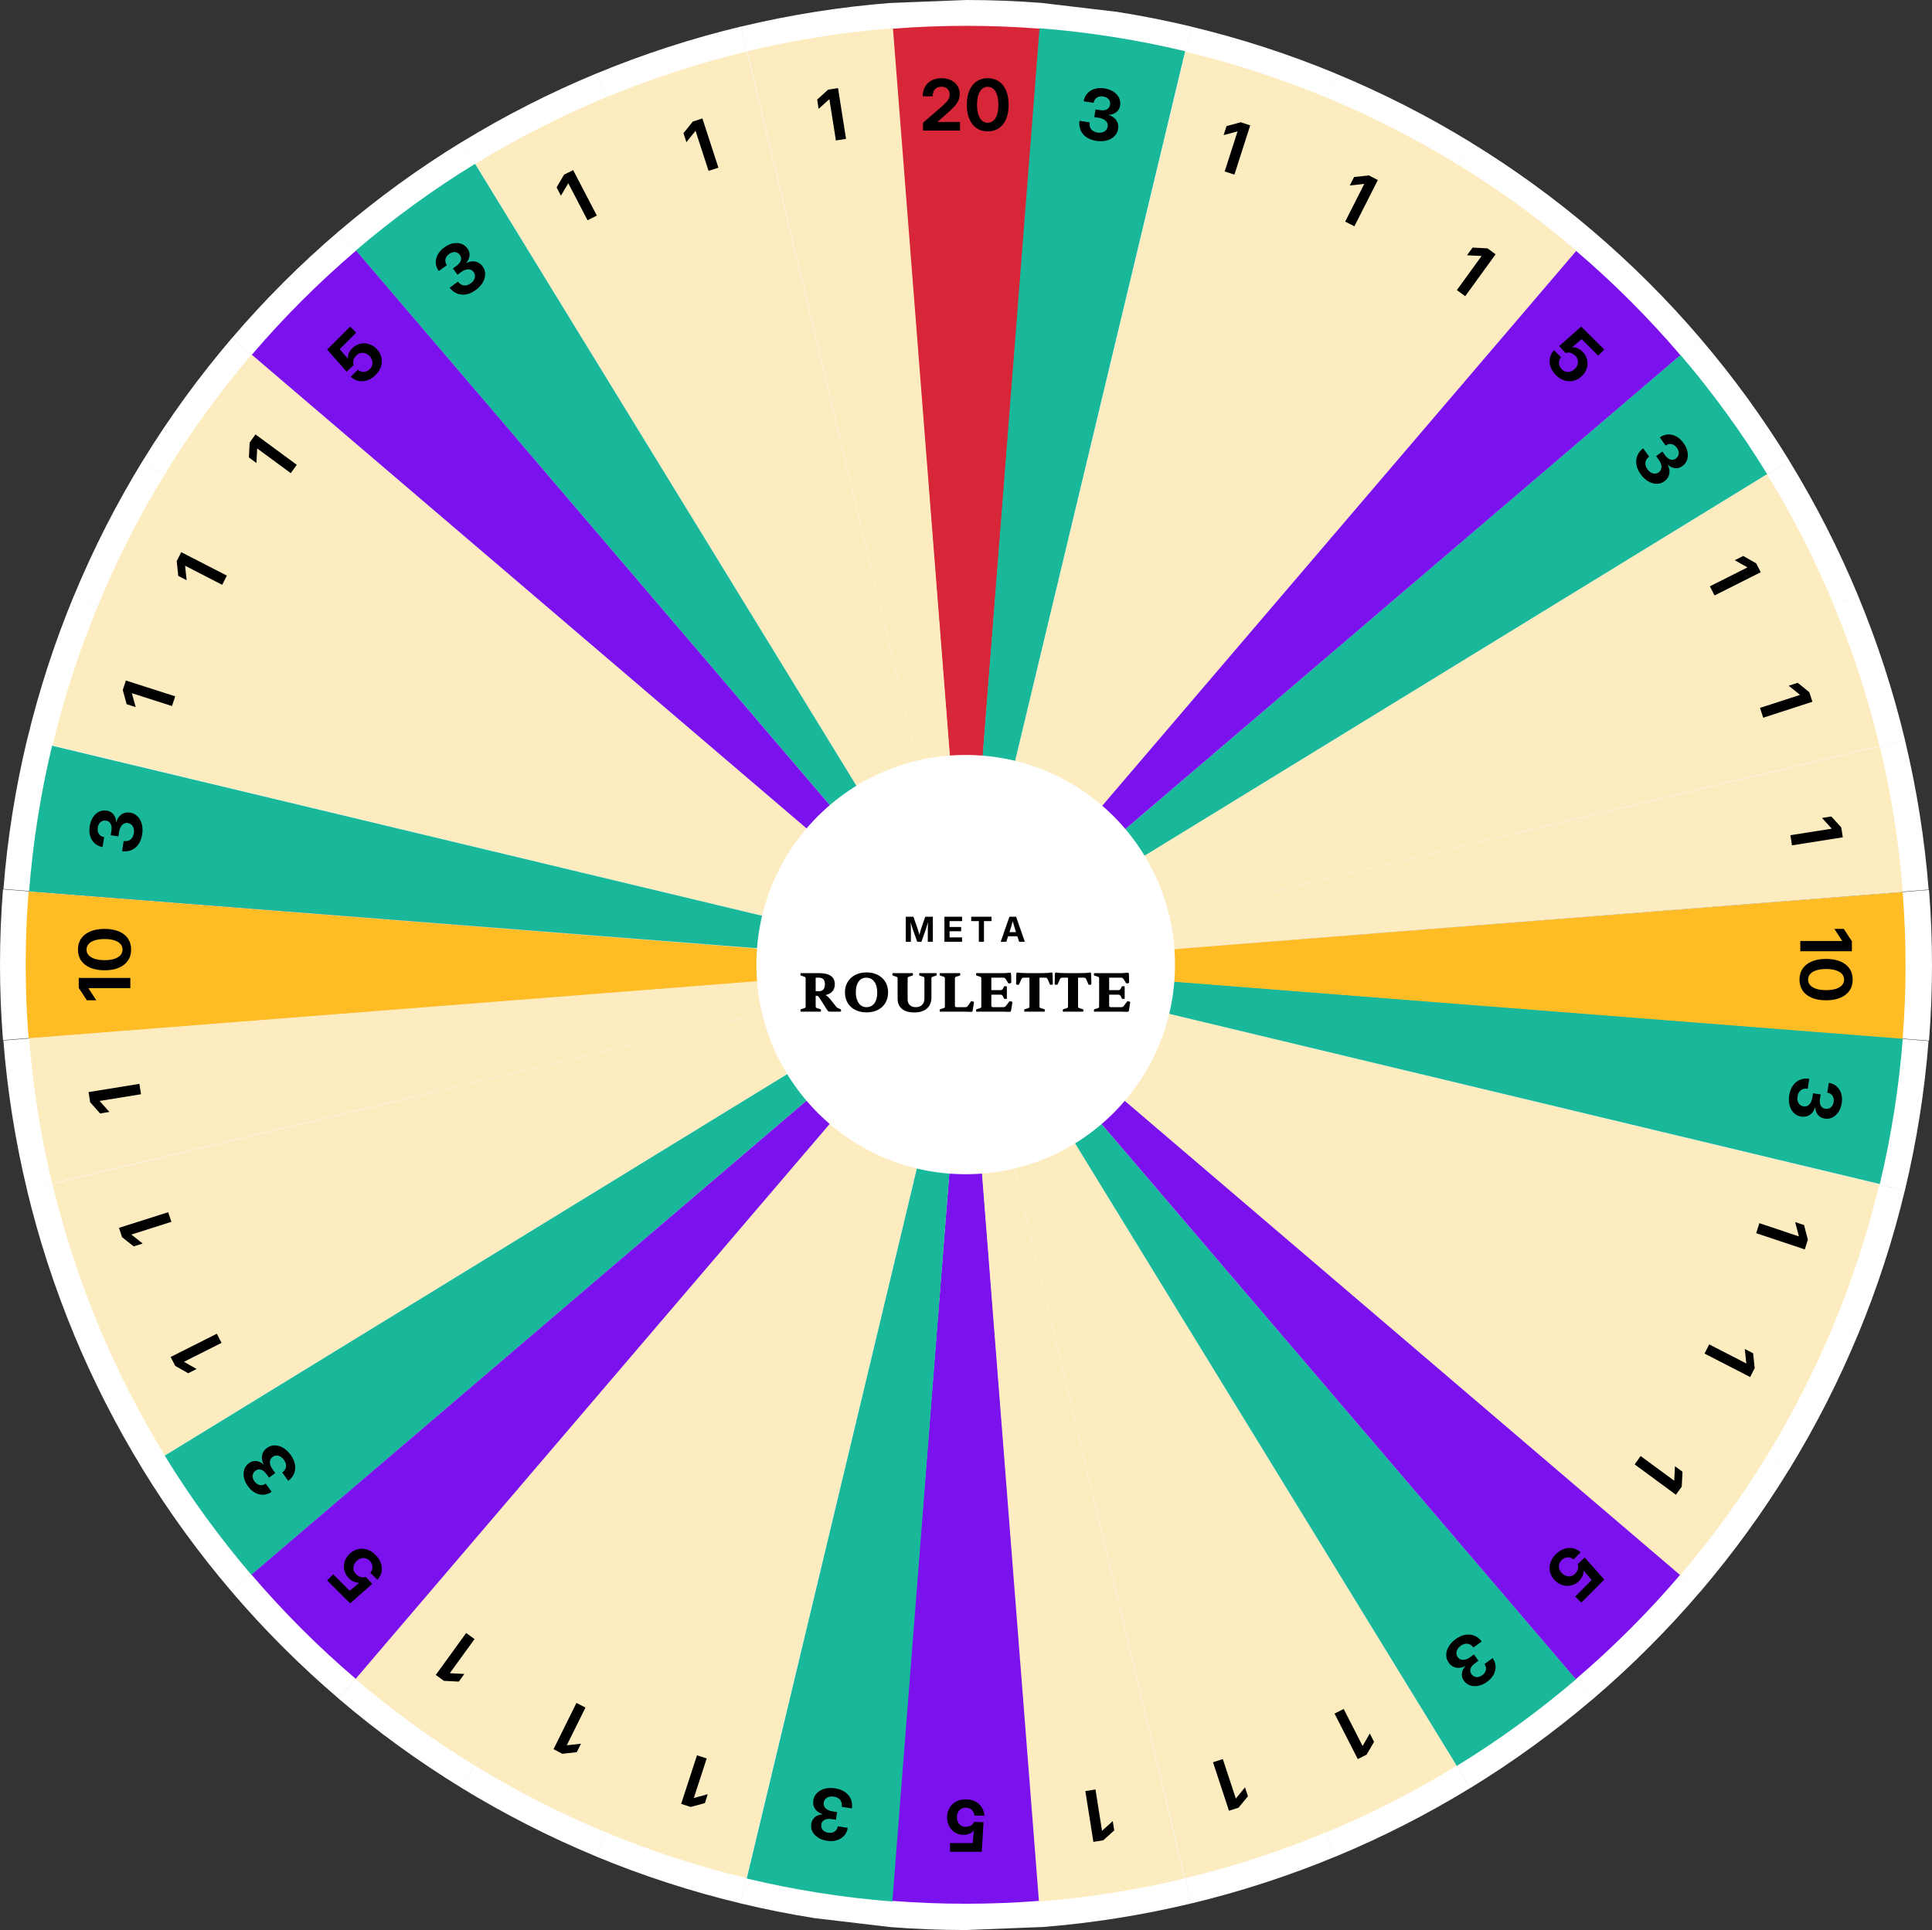 <svg width="2543" height="2541" xmlns="http://www.w3.org/2000/svg" xmlns:xlink="http://www.w3.org/1999/xlink" xml:space="preserve" overflow="hidden"><rect width="100%" height="100%" fill="#333333" stroke="none"/><defs><clipPath id="clip0"><rect x="-4042" y="-287" width="2543" height="2541"/></clipPath></defs><g clip-path="url(#clip0)" transform="translate(4042 287)"><path d="M1248.88 988.112 1230.99 760.958 1248.91 988.11ZM1293.38 988.115 1293.34 988.114 1314.05 725.501ZM1271.87 2541C1305.18 2541 1338.49 2539.69 1371.72 2537.07L1371.72 2537.05 1470.69 2525.35C1503.54 2520.14 1536.19 2513.65 1568.55 2505.88L1337.96 1545.72 1337.99 1545.72 1568.57 2505.83C1633.3 2490.29 1696.71 2469.7 1758.21 2444.23L1380.44 1532.51 1380.47 1532.51 1758.21 2444.16C1819.71 2418.7 1879.12 2388.44 1935.88 2353.66L1419.6 1511.44 1419.62 1511.42 1935.88 2353.6C1992.64 2318.83 2046.58 2279.65 2097.2 2236.43L1455.11 1484.88 1455.14 1484.85 2097.19 2236.34C2147.81 2193.12 2194.95 2145.99 2238.19 2095.39L1486.25 1453.39 1486.27 1453.37 2238.18 2095.35C2281.41 2044.74 2320.6 1990.82 2355.39 1934.08L1512.37 1417.65 1512.38 1417.64 2355.33 1934.03C2390.11 1877.29 2420.38 1817.9 2445.86 1756.41L1532.98 1378.42 1532.99 1378.39 2445.82 1756.37C2471.29 1694.89 2491.9 1631.49 2507.44 1566.78L1546.1 1336.07 1546.11 1336.04 2507.38 1566.74C2522.92 1502.03 2533.35 1436.2 2538.58 1369.86L1553.29 1292.34 1553.29 1292.18 2539.07 1369.36C2544.31 1303.31 2544.31 1236.95 2539.07 1170.9L1553.23 1248.09 1553.22 1247.95 2538.48 1170.43C2533.26 1104.09 2522.83 1038.26 2507.29 973.547L1545.75 1204.32 1545.75 1204.31 2507.21 973.558C2491.67 908.848 2471.07 845.457 2445.59 783.975L1532.64 1162.01 1532.63 1161.98 2445.52 783.976C2420.05 722.493 2389.78 663.105 2355 606.364L1511.84 1122.88 1511.82 1122.85 2354.93 606.367C2320.15 549.625 2280.96 495.701 2237.72 445.099L1485.56 1087.29 1485.53 1087.26 2237.66 445.09C2194.43 394.485 2147.28 347.354 2096.66 304.136L1454.31 1055.98 1454.29 1055.96 2096.62 304.144C2046 260.923 1992.06 221.745 1935.29 186.975L1418.75 1029.62 1418.73 1029.61 1935.22 187.054C1878.46 152.281 1819.05 122.021 1757.55 96.556L1379.59 1008.74 1379.56 1008.73 1757.5 96.597C1696 71.129 1632.59 50.532 1567.86 34.998L1337.17 995.549 1337.15 995.541 1567.82 35.052C1503.09 19.515 1437.23 9.089 1370.87 3.869L1370.86 3.913 1271.13 0C1237.82 0 1204.51 1.306 1171.28 3.917L1171.28 3.951 1072.31 15.66C1039.46 20.862 1006.81 27.352 974.446 35.121L1205.09 995.522 1205.06 995.533 974.434 35.224C909.702 50.757 846.29 71.354 784.788 96.823L1162.63 1008.73 1162.61 1008.73 784.788 96.889C723.285 122.354 663.877 152.614 607.117 187.387L1123.41 1029.63 1123.39 1029.64 607.121 187.455C550.36 222.225 496.419 261.403 445.799 304.624L1087.79 1056.05 1087.78 1056.05 445.814 304.663C395.192 347.881 348.046 395.012 304.813 445.617L1056.52 1087.42 1056.5 1087.44 304.821 445.659C261.586 496.262 222.396 550.186 187.614 606.928L1030.22 1123.11 1030.2 1123.15 187.669 607.023C152.885 663.764 122.615 723.152 97.141 784.636L1009.42 1162.39 1009.41 1162.42 97.183 784.684C71.706 846.166 51.102 909.557 35.563 974.267L996.269 1204.84 996.26 1204.86 35.606 974.309C20.064 1039.02 9.634 1104.85 4.412 1171.19L988.922 1248.65 988.915 1248.77 3.927 1171.65C-1.309 1237.7-1.309 1304.06 3.927 1370.11L988.927 1292.99 988.934 1293.12 4.516 1370.57C9.737 1436.92 20.167 1502.75 35.709 1567.46L996.339 1336.91 996.355 1336.96 35.788 1567.49C51.328 1632.2 71.932 1695.6 97.408 1757.08L1009.51 1379.4 1009.51 1379.42 97.475 1757.08C122.949 1818.56 153.218 1877.95 188.003 1934.69L1030.36 1418.66 1030.38 1418.69 188.071 1934.68C222.852 1991.43 262.043 2045.35 305.278 2095.95L1056.73 1454.36 1056.74 1454.37 305.34 2095.92C348.573 2146.52 395.719 2193.65 446.341 2236.87L1088.09 1485.72 1088.11 1485.74 446.383 2236.86C497.003 2280.08 550.944 2319.26 607.706 2354.03L1123.81 1512.1 1123.85 1512.12 607.778 2354C664.537 2388.77 723.945 2419.03 785.449 2444.49L1163.15 1532.95 1163.18 1532.96 785.497 2444.45C847 2469.92 910.411 2490.52 975.143 2506.05L1205.67 1546.17 1205.69 1546.18 975.185 2506.01C1039.91 2521.55 1105.77 2531.97 1172.13 2537.19L1172.14 2537.08Z" fill="#FFFFFF" fill-rule="evenodd" transform="matrix(-1 1.22465e-16 1.22465e-16 1 -1499 -287)"/><path d="M195.366 1233.18C130.467 1238.27 65.265 1238.27 0.366 1233.18L97.866 0 195.366 1233.18Z" fill="#D72638" fill-rule="evenodd" transform="matrix(1 0 0 -1 -2868 984)"/><path d="M-2741.93-172.75C-2744.83-172.75-2747.33-171.8-2749.43-169.901-2751.53-168.002-2753.15-165.282-2754.28-161.743-2755.41-158.204-2755.97-153.958-2755.97-149.006-2755.97-144.083-2755.41-139.853-2754.28-136.313-2753.15-132.774-2751.53-130.062-2749.43-128.179-2747.33-126.295-2744.83-125.353-2741.93-125.353-2739-125.353-2736.49-126.295-2734.39-128.179-2732.27-130.062-2730.67-132.774-2729.56-136.313-2728.44-139.853-2727.89-144.083-2727.89-149.006-2727.89-153.958-2728.44-158.204-2729.56-161.743-2730.67-165.282-2732.27-168.002-2734.39-169.901-2736.49-171.8-2739-172.75-2741.93-172.75ZM-2741.93-184.051C-2736.2-184.051-2731.28-182.639-2727.18-179.813-2723.08-176.987-2719.92-172.954-2717.71-167.713-2715.51-162.472-2714.4-156.236-2714.4-149.006-2714.4-141.774-2715.49-135.547-2717.69-130.321-2719.89-125.094-2723.04-121.077-2727.16-118.267-2731.27-115.456-2736.2-114.051-2741.93-114.051-2747.63-114.051-2752.52-115.464-2756.63-118.289-2760.73-121.114-2763.88-125.133-2766.1-130.343-2768.31-135.554-2769.41-141.774-2769.41-149.006-2769.41-156.236-2768.31-162.472-2766.1-167.713-2763.88-172.954-2760.73-176.987-2756.63-179.813-2752.52-182.639-2747.63-184.051-2741.93-184.051ZM-2802.84-184.051C-2798.14-184.051-2793.98-183.185-2790.36-181.453-2786.73-179.722-2783.89-177.29-2781.85-174.162-2779.8-171.032-2778.79-167.371-2778.79-163.179-2778.79-160.14-2779.36-157.33-2780.5-154.747-2781.64-152.165-2783.37-149.59-2785.69-147.023-2788.01-144.456-2790.92-141.638-2794.43-138.569L-2807.92-126.583-2807.92-126.402-2778.38-126.402-2778.38-115.099-2827.08-115.099-2827.08-125.353-2802.24-146.909C-2800.23-148.732-2798.46-150.426-2796.92-151.99-2795.37-153.555-2794.18-155.173-2793.31-156.844-2792.44-158.515-2792.01-160.368-2792.01-162.404-2792.01-164.531-2792.45-166.376-2793.35-167.941-2794.26-169.506-2795.51-170.714-2797.13-171.564-2798.74-172.415-2800.66-172.84-2802.89-172.84-2805.24-172.84-2807.27-172.339-2808.99-171.336-2810.71-170.334-2812.04-168.89-2812.97-167.007-2813.9-165.123-2814.37-162.859-2814.37-160.216L-2827.4-160.216C-2827.4-165.047-2826.38-169.247-2824.36-172.817-2822.32-176.387-2819.48-179.152-2815.8-181.111-2812.13-183.071-2807.82-184.051-2802.84-184.051Z" fill-rule="evenodd"/><path d="M195.366 1231.59C130.467 1236.67 65.265 1236.67 0.366 1231.59L97.866 0.395 195.366 1231.59Z" fill="#7B12EE" fill-rule="evenodd" transform="matrix(-1 1.22465e-16 1.22465e-16 1 -2673 984)"/><path d="M-2749.72 2150.95-2791.57 2150.95-2791.57 2139.58-2761.58 2139.58-2760.3 2123.25-2760.44 2123.25C-2762.03 2125.01-2763.97 2126.36-2766.25 2127.29-2768.53 2128.21-2771.05 2128.68-2773.8 2128.68-2776.8 2128.68-2779.6 2128.11-2782.22 2126.99-2784.85 2125.86-2787.14 2124.26-2789.11 2122.19-2791.07 2120.12-2792.62 2117.69-2793.72 2114.9-2794.84 2112.09-2795.39 2109.05-2795.39 2105.77-2795.39 2101.14-2794.37 2097.04-2792.33 2093.45-2790.28 2089.86-2787.43 2087.05-2783.76 2085-2780.08 2082.97-2775.78 2081.95-2770.87 2081.95-2766.22 2081.95-2762.08 2082.85-2758.48 2084.66-2754.87 2086.47-2751.99 2089-2749.88 2092.22-2747.76 2095.44-2746.6 2099.19-2746.39 2103.44L-2759.37 2103.44C-2759.48 2101.4-2760.06 2099.59-2761.07 2098.01-2762.09 2096.43-2763.46 2095.18-2765.18 2094.27-2766.91 2093.36-2768.83 2092.9-2770.96 2092.9-2773.21 2092.9-2775.2 2093.43-2776.94 2094.49-2778.67 2095.57-2780.01 2097.04-2780.98 2098.93-2781.94 2100.82-2782.42 2102.99-2782.42 2105.45-2782.42 2107.94-2781.94 2110.15-2780.98 2112.05-2780.01 2113.95-2778.68 2115.44-2776.98 2116.52-2775.28 2117.6-2773.31 2118.13-2771.09 2118.13-2768.4 2118.13-2766.05 2117.56-2764.03 2116.4-2762.02 2115.25-2760.61 2113.65-2759.81 2111.61L-2747.42 2112.07Z" fill-rule="evenodd"/><path d="M194.556 1232.72C129.985 1237.8 65.112 1237.8 0.541 1232.72L97.548 0.108 194.556 1232.72Z" fill="#FCECC0" fill-rule="evenodd" transform="matrix(0.454 0.891 0.891 -0.454 -2814.64 896.668)"/><path d="M-1730.43 454.656-1724.4 466.345-1785.2 496.949-1791.4 484.937-1742.02 460.084-1742.1 459.922-1758.6 450.557-1747.47 444.949Z" fill-rule="evenodd"/><path d="M194.204 1232.9C129.633 1237.98 64.76 1237.98 0.189 1232.9L97.196 0.288 194.204 1232.9Z" fill="#FCECC0" fill-rule="evenodd" transform="matrix(-0.454 -0.891 -0.891 0.454 -2726.51 1069.52)"/><path d="M-3811.38 1511.25-3817.4 1499.55-3756.6 1468.95-3750.4 1480.97-3799.78 1505.82-3799.7 1505.98-3783.2 1515.34-3794.33 1520.95Z" fill-rule="evenodd"/><path d="M194.568 1232.75C129.997 1237.83 65.124 1237.83 0.553 1232.75L97.56 0.137 194.568 1232.75Z" fill="#FCECC0" fill-rule="evenodd" transform="matrix(0.309 0.951 0.951 -0.309 -2800.58 890.839)"/><path d="M-1660.5 624.294-1656.4 636.902-1721.19 657.948-1725.4 644.993-1672.79 627.902-1672.85 627.727-1687.64 615.805-1675.76 611.948Z" fill-rule="evenodd"/><path d="M194.193 1232.87C129.621 1237.95 64.748 1237.95 0.177 1232.87L97.184 0.259 194.193 1232.87Z" fill="#FCECC0" fill-rule="evenodd" transform="matrix(-0.309 -0.951 -0.951 0.309 -2740.57 1075.35)"/><path d="M-3881.3 1341.87-3885.4 1329.54-3820.61 1308.95-3816.4 1321.61-3869.01 1338.34-3868.95 1338.51-3854.16 1350.18-3866.04 1353.95Z" fill-rule="evenodd"/><path d="M194.575 1232.78C130.004 1237.86 65.131 1237.86 0.56 1232.78L97.567 0.167 194.575 1232.78Z" fill="#FCECC0" fill-rule="evenodd" transform="matrix(0.156 0.988 0.988 -0.156 -2785.78 887.281)"/><path d="M-1618.45 802.397-1616.4 815.383-1683.28 825.949-1685.4 812.615-1631.08 804.029-1631.11 803.849-1643.77 789.884-1631.52 787.949Z" fill-rule="evenodd"/><path d="M194.185 1232.84C129.614 1237.92 64.741 1237.92 0.17 1232.84L97.177 0.229 194.185 1232.84Z" fill="#FCECC0" fill-rule="evenodd" transform="matrix(-0.156 -0.988 -0.988 0.156 -2755.38 1078.91)"/><path d="M-3923.34 1164.11-3925.4 1150.79-3858.52 1139.95-3856.4 1153.63-3910.72 1162.44-3910.69 1162.63-3898.03 1176.96-3910.28 1178.95Z" fill-rule="evenodd"/><path d="M194.47 1232.98C129.899 1238.07 65.026 1238.07 0.454 1232.98L97.462 0.374 194.47 1232.98Z" fill="#FCECC0" fill-rule="evenodd" transform="matrix(-0.891 0.454 0.454 0.891 -2684.15 939.029)"/><path d="M-2243.1 2023.01-2254.79 2028.95-2285.4 1969.05-2273.38 1962.95-2248.52 2011.59-2248.37 2011.51-2239 1995.26-2233.4 2006.23Z" fill-rule="evenodd"/><path d="M194.291 1232.63C129.719 1237.71 64.846 1237.71 0.275 1232.63L97.282 0.022 194.291 1232.63Z" fill="#FCECC0" fill-rule="evenodd" transform="matrix(0.891 -0.454 -0.454 -0.891 -2857 1027.16)"/><path d="M-3299.5-57.11-3287.59-63.051-3256.4-3.154-3268.65 2.95-3293.98-45.691-3294.14-45.608-3303.68-29.356-3309.4-40.33Z" fill-rule="evenodd"/><path d="M194.442 1232.99C129.87 1238.08 64.997 1238.08 0.425 1232.99L97.433 0.386 194.442 1232.99Z" fill="#FCECC0" fill-rule="evenodd" transform="matrix(-0.951 0.309 0.309 0.951 -2678.32 953.093)"/><path d="M-2411.75 2092.91-2424.35 2096.95-2445.4 2033.1-2432.44 2028.95-2415.35 2080.8-2415.18 2080.74-2403.26 2066.17-2399.4 2077.87Z" fill-rule="evenodd"/><path d="M194.32 1232.62C129.748 1237.7 64.875 1237.7 0.304 1232.62L97.311 0.01 194.32 1232.62Z" fill="#FCECC0" fill-rule="evenodd" transform="matrix(0.951 -0.309 -0.309 -0.951 -2862.83 1013.1)"/><path d="M-3130.05-126.954-3117.45-131.051-3096.4-66.261-3109.36-62.051-3126.45-114.665-3126.62-114.61-3138.54-99.822-3142.4-111.693Z" fill-rule="evenodd"/><path d="M194.411 1233C129.84 1238.08 64.967 1238.08 0.396 1233L97.403 0.393 194.411 1233Z" fill="#FCECC0" fill-rule="evenodd" transform="matrix(-0.988 0.156 0.156 0.988 -2674.76 967.891)"/><path d="M-2589.85 2135.9-2602.83 2137.95-2613.4 2071.07-2600.06 2068.95-2591.48 2123.26-2591.3 2123.24-2577.33 2110.57-2575.4 2122.83Z" fill-rule="evenodd"/><path d="M194.35 1232.61C129.778 1237.69 64.905 1237.69 0.334 1232.61L97.341 0.003 194.35 1232.61Z" fill="#FCECC0" fill-rule="evenodd" transform="matrix(0.988 -0.156 -0.156 -0.988 -2866.39 998.289)"/><path d="M-2951.95-168.99-2938.96-171.051-2928.4-104.169-2941.73-102.051-2950.32-156.364-2950.5-156.336-2964.46-143.672-2966.4-155.926Z" fill-rule="evenodd"/><path d="M194.442 1232.62C129.87 1237.7 64.997 1237.7 0.425 1232.62L97.433 0.01 194.442 1232.62Z" fill="#FCECC0" fill-rule="evenodd" transform="matrix(0.951 0.309 0.309 -0.951 -2862.84 953.138)"/><path d="M-2408.85-126.052-2396.4-121.948-2417.2-57.051-2430-61.268-2413.1-113.969-2413.28-114.026-2431.4-109.064-2427.59-120.954Z" fill-rule="evenodd"/><path d="M194.32 1232.99C129.748 1238.08 64.875 1238.08 0.304 1232.99L97.311 0.386 194.32 1232.99Z" fill="#FCECC0" fill-rule="evenodd" transform="matrix(-0.951 -0.309 -0.309 0.951 -2678.31 1013.05)"/><path d="M-3132.94 2091.95-3145.4 2087.91-3124.6 2023.95-3111.8 2028.11-3128.69 2080.04-3128.51 2080.1-3110.4 2075.2-3114.21 2086.92Z" fill-rule="evenodd"/><path d="M194.47 1232.63C129.899 1237.71 65.026 1237.71 0.454 1232.63L97.462 0.022 194.47 1232.63Z" fill="#FCECC0" fill-rule="evenodd" transform="matrix(0.891 0.454 0.454 -0.891 -2857.03 939.074)"/><path d="M-2240.19-56.052-2228.4-50.007-2259.28 10.948-2271.4 4.736-2246.32-44.763-2246.49-44.847-2265.35-42.814-2259.69-53.983Z" fill-rule="evenodd"/><path d="M194.291 1232.98C129.719 1238.07 64.846 1238.07 0.275 1232.98L97.282 0.374 194.291 1232.98Z" fill="#FCECC0" fill-rule="evenodd" transform="matrix(-0.891 -0.454 -0.454 0.891 -2684.13 1027.12)"/><path d="M-3301.87 2021.95-3313.39 2015.9-3283.22 1954.95-3271.39 1961.16-3295.89 2010.65-3295.72 2010.75-3277.3 2008.71-3282.83 2019.87Z" fill-rule="evenodd"/><path d="M194.496 1232.65C129.925 1237.73 65.052 1237.73 0.481 1232.65L97.488 0.038 194.496 1232.65Z" fill="#FCECC0" fill-rule="evenodd" transform="matrix(0.809 0.588 0.588 -0.809 -2849.07 926.095)"/><path d="M-2084.11 39.969-2073.4 47.772-2113.39 102.949-2124.4 94.931-2091.92 50.123-2092.07 50.015-2111.02 49.058-2103.7 38.948Z" fill-rule="evenodd"/><path d="M194.264 1232.97C129.693 1238.05 64.82 1238.05 0.248 1232.97L97.256 0.358 194.264 1232.97Z" fill="#FCECC0" fill-rule="evenodd" transform="matrix(-0.809 -0.588 -0.588 0.809 -2692.08 1040.1)"/><path d="M-3457.69 1925.93-3468.4 1918.13-3428.41 1862.95-3417.4 1870.96-3449.88 1915.78-3449.73 1915.88-3430.78 1916.83-3438.1 1926.95Z" fill-rule="evenodd"/><path d="M194.568 1232.87C129.997 1237.95 65.124 1237.95 0.553 1232.87L97.56 0.259 194.568 1232.87Z" fill="#FCECC0" fill-rule="evenodd" transform="matrix(-0.309 0.951 0.951 0.309 -2740.62 890.828)"/><path d="M-1662.39 1345.14-1666.44 1357.95-1730.4 1336.56-1726.24 1323.39-1674.3 1340.77-1674.25 1340.58-1679.13 1321.95-1667.41 1325.87Z" fill-rule="evenodd"/><path d="M194.193 1232.75C129.621 1237.83 64.748 1237.83 0.177 1232.75L97.184 0.137 194.193 1232.75Z" fill="#FCECC0" fill-rule="evenodd" transform="matrix(0.309 -0.951 -0.951 -0.309 -2800.53 1075.36)"/><path d="M-3880.4 621.407-3876.3 608.949-3811.4 629.747-3815.62 642.548-3868.32 625.659-3868.37 625.832-3863.42 643.949-3875.31 640.138Z" fill-rule="evenodd"/><path d="M194.556 1232.9C129.985 1237.98 65.112 1237.98 0.541 1232.9L97.548 0.288 194.556 1232.9Z" fill="#FCECC0" fill-rule="evenodd" transform="matrix(-0.454 0.891 0.891 0.454 -2726.56 896.645)"/><path d="M-1732.4 1514.15-1738.36 1525.95-1798.4 1495.06-1792.28 1482.95-1743.52 1508.03-1743.43 1507.86-1745.44 1489-1734.44 1494.66Z" fill-rule="evenodd"/><path d="M194.204 1232.72C129.633 1237.8 64.76 1237.8 0.189 1232.72L97.196 0.108 194.204 1232.72Z" fill="#FCECC0" fill-rule="evenodd" transform="matrix(0.454 -0.891 -0.891 -0.454 -2814.6 1069.55)"/><path d="M-3809.4 451.744-3803.43 439.949-3743.4 470.828-3749.51 482.949-3798.27 457.872-3798.36 458.035-3796.35 476.894-3807.35 471.236Z" fill-rule="evenodd"/><path d="M194.54 1232.92C129.969 1238.01 65.096 1238.01 0.524 1232.92L97.532 0.314 194.54 1232.92Z" fill="#FCECC0" fill-rule="evenodd" transform="matrix(-0.588 0.809 0.809 0.588 -2713.58 904.598)"/><path d="M-1828.4 1670.24-1836.07 1680.95-1890.39 1640.96-1882.5 1629.95-1838.39 1662.42-1838.29 1662.27-1837.34 1643.33-1827.39 1650.65Z" fill-rule="evenodd"/><path d="M194.221 1232.69C129.649 1237.77 64.776 1237.77 0.205 1232.69L97.213 0.082 194.221 1232.69Z" fill="#FCECC0" fill-rule="evenodd" transform="matrix(0.588 -0.809 -0.809 -0.588 -2827.58 1061.59)"/><path d="M-3713.39 295.662-3705.71 284.949-3651.39 324.94-3659.28 335.948-3703.4 303.472-3703.5 303.621-3704.45 322.569-3714.39 315.242Z" fill-rule="evenodd"/><path d="M194.411 1232.61C129.84 1237.69 64.967 1237.69 0.396 1232.61L97.403 0.003 194.411 1232.61Z" fill="#1AB89A" fill-rule="evenodd" transform="matrix(0.988 0.156 0.156 -0.988 -2866.39 967.947)"/><path d="M-2588.18-170.609C-2583.6-169.887-2579.67-168.437-2576.37-166.258-2573.08-164.08-2570.65-161.431-2569.1-158.314-2567.54-155.196-2567.06-151.823-2567.64-148.197-2568.23-144.421-2569.92-141.445-2572.69-139.27-2575.45-137.096-2578.79-135.932-2582.71-135.782L-2582.74-135.557C-2579.64-134.668-2577.1-133.299-2575.1-131.449-2573.12-129.6-2571.71-127.466-2570.89-125.048-2570.08-122.631-2569.88-120.072-2570.31-117.375-2570.93-113.539-2572.56-110.294-2575.22-107.641-2577.87-104.988-2581.27-103.111-2585.4-102.011-2589.52-100.91-2594.09-100.756-2599.12-101.549-2604.56-102.409-2609.03-104.134-2612.51-106.725-2615.98-109.316-2618.44-112.461-2619.9-116.161-2621.34-119.861-2621.75-123.797-2621.11-127.967L-2607.66-125.845C-2608.04-123.478-2607.87-121.355-2607.16-119.478-2606.46-117.6-2605.28-116.061-2603.62-114.862-2601.97-113.663-2599.91-112.872-2597.47-112.487-2595.12-112.118-2592.99-112.196-2591.07-112.722-2589.15-113.249-2587.58-114.168-2586.35-115.48-2585.12-116.792-2584.35-118.421-2584.05-120.37-2583.74-122.259-2584.01-123.991-2584.86-125.568-2585.7-127.145-2587.04-128.486-2588.87-129.589-2590.71-130.691-2592.94-131.452-2595.59-131.868L-2601.65-132.823-2600.04-142.938-2593.99-141.984C-2591.6-141.61-2589.48-141.65-2587.62-142.11-2585.76-142.569-2584.24-143.374-2583.07-144.526-2581.9-145.677-2581.17-147.153-2580.89-148.951-2580.58-150.839-2580.77-152.556-2581.41-154.103-2582.06-155.649-2583.11-156.929-2584.57-157.942-2586.03-158.956-2587.81-159.628-2589.92-159.96-2592.06-160.298-2594.02-160.185-2595.8-159.621-2597.6-159.059-2599.07-158.094-2600.25-156.728-2601.42-155.361-2602.17-153.644-2602.5-151.576L-2615.64-153.649C-2615-157.664-2613.43-161.079-2610.91-163.892-2608.4-166.707-2605.19-168.721-2601.3-169.934-2597.4-171.147-2593.02-171.372-2588.18-170.609Z" fill-rule="evenodd"/><path d="M194.35 1233C129.778 1238.08 64.905 1238.08 0.334 1233L97.341 0.393 194.35 1233Z" fill="#1AB89A" fill-rule="evenodd" transform="matrix(-0.988 -0.156 -0.156 0.988 -2674.76 998.289)"/><path d="M-2953.62 2136.5C-2958.2 2135.79-2962.14 2134.33-2965.43 2132.15-2968.72 2129.98-2971.15 2127.33-2972.7 2124.21-2974.26 2121.09-2974.74 2117.72-2974.16 2114.1-2973.56 2110.32-2971.88 2107.34-2969.11 2105.17-2966.35 2102.99-2963.01 2101.83-2959.09 2101.68L-2959.06 2101.45C-2962.16 2100.57-2964.7 2099.19-2966.69 2097.35-2968.68 2095.5-2970.08 2093.36-2970.91 2090.95-2971.73 2088.53-2971.92 2085.97-2971.49 2083.27-2970.87 2079.44-2969.24 2076.19-2966.58 2073.55-2963.93 2070.89-2960.54 2069.01-2956.4 2067.91-2952.28 2066.81-2947.71 2066.65-2942.68 2067.44-2937.24 2068.3-2932.77 2070.03-2929.29 2072.62-2925.82 2075.22-2923.36 2078.36-2921.9 2082.06-2920.46 2085.76-2920.05 2089.69-2920.69 2093.87L-2934.14 2091.75C-2933.76 2089.38-2933.92 2087.25-2934.64 2085.38-2935.34 2083.5-2936.52 2081.96-2938.18 2080.77-2939.84 2079.57-2941.89 2078.78-2944.33 2078.39-2946.68 2078.02-2948.81 2078.1-2950.73 2078.62-2952.65 2079.15-2954.23 2080.06-2955.45 2081.38-2956.68 2082.7-2957.45 2084.32-2957.76 2086.27-2958.05 2088.15-2957.78 2089.89-2956.94 2091.47-2956.1 2093.05-2954.76 2094.38-2952.93 2095.49-2951.09 2096.59-2948.86 2097.35-2946.2 2097.77L-2940.15 2098.72-2941.76 2108.84-2947.81 2107.88C-2950.2 2107.51-2952.32 2107.56-2954.18 2108.01-2956.04 2108.47-2957.56 2109.27-2958.73 2110.43-2959.9 2111.58-2960.63 2113.06-2960.91 2114.85-2961.22 2116.74-2961.03 2118.46-2960.39 2120.01-2959.74 2121.54-2958.69 2122.83-2957.23 2123.84-2955.77 2124.85-2953.99 2125.53-2951.88 2125.86-2949.74 2126.2-2947.78 2126.09-2946 2125.52-2944.2 2124.96-2942.73 2124-2941.55 2122.63-2940.38 2121.26-2939.63 2119.54-2939.3 2117.48L-2926.16 2119.54C-2926.8 2123.57-2928.37 2126.98-2930.89 2129.79-2933.4 2132.6-2936.61 2134.62-2940.51 2135.84-2944.4 2137.05-2948.78 2137.27-2953.62 2136.5Z" fill-rule="evenodd"/><path d="M194.54 1232.69C129.969 1237.77 65.096 1237.77 0.524 1232.69L97.532 0.082 194.54 1232.69Z" fill="#1AB89A" fill-rule="evenodd" transform="matrix(0.588 0.809 0.809 -0.588 -2827.6 904.632)"/><path d="M-1826.09 296.247C-1823.39 299.983-1821.65 303.782-1820.87 307.645-1820.11 311.509-1820.26 315.093-1821.37 318.395-1822.47 321.699-1824.51 324.431-1827.47 326.591-1830.55 328.841-1833.83 329.759-1837.29 329.347-1840.77 328.936-1843.93 327.405-1846.78 324.755L-1846.96 324.89C-1845.42 327.702-1844.6 330.464-1844.51 333.175-1844.42 335.885-1844.93 338.385-1846.06 340.673-1847.18 342.962-1848.85 344.909-1851.06 346.516-1854.18 348.801-1857.62 349.946-1861.35 349.949-1865.08 349.953-1868.78 348.891-1872.45 346.763-1876.12 344.636-1879.44 341.52-1882.4 337.417-1885.62 332.97-1887.53 328.604-1888.14 324.32-1888.76 320.037-1888.26 316.077-1886.68 312.437-1885.09 308.799-1882.6 305.726-1879.21 303.22L-1871.28 314.203C-1873.2 315.613-1874.59 317.231-1875.42 319.057-1876.24 320.882-1876.5 322.804-1876.18 324.822-1875.86 326.841-1874.98 328.845-1873.54 330.836-1872.16 332.753-1870.6 334.202-1868.88 335.181-1867.17 336.16-1865.42 336.619-1863.64 336.555-1861.85 336.49-1860.16 335.879-1858.57 334.718-1857.03 333.594-1856.01 332.176-1855.49 330.464-1854.97 328.754-1854.96 326.862-1855.47 324.792-1855.97 322.722-1857.01 320.605-1858.57 318.442L-1862.14 313.504-1853.89 307.479-1850.32 312.418C-1848.92 314.359-1847.4 315.823-1845.78 316.812-1844.15 317.799-1842.51 318.298-1840.88 318.308-1839.25 318.317-1837.7 317.787-1836.23 316.716-1834.69 315.59-1833.6 314.252-1832.97 312.701-1832.34 311.149-1832.17 309.5-1832.49 307.755-1832.79 306.01-1833.57 304.277-1834.82 302.558-1836.08 300.813-1837.53 299.51-1839.18 298.65-1840.83 297.79-1842.55 297.429-1844.33 297.568-1846.11 297.708-1847.85 298.395-1849.54 299.627L-1857.29 288.9C-1854.02 286.508-1850.5 285.202-1846.76 284.983-1843.01 284.764-1839.35 285.597-1835.76 287.485-1832.17 289.37-1828.95 292.291-1826.09 296.247Z" fill-rule="evenodd"/><path d="M194.221 1232.92C129.649 1238.01 64.776 1238.01 0.205 1232.92L97.213 0.314 194.221 1232.92Z" fill="#1AB89A" fill-rule="evenodd" transform="matrix(-0.588 -0.809 -0.809 0.588 -2713.55 1061.6)"/><path d="M-3715.7 1669.65C-3718.4 1665.92-3720.15 1662.12-3720.91 1658.25-3721.69 1654.38-3721.53 1650.81-3720.43 1647.49-3719.32 1644.19-3717.29 1641.47-3714.33 1639.3-3711.25 1637.05-3707.97 1636.14-3704.5 1636.55-3701.03 1636.95-3697.86 1638.49-3695.02 1641.14L-3694.84 1641C-3696.38 1638.2-3697.2 1635.43-3697.29 1632.72-3697.38 1630.01-3696.86 1627.51-3695.74 1625.22-3694.61 1622.93-3692.95 1620.98-3690.74 1619.38-3687.61 1617.09-3684.18 1615.95-3680.44 1615.95-3676.72 1615.94-3673.01 1617-3669.34 1619.13-3665.68 1621.25-3662.35 1624.37-3659.39 1628.48-3656.18 1632.93-3654.26 1637.29-3653.66 1641.58-3653.04 1645.85-3653.53 1649.82-3655.12 1653.45-3656.71 1657.1-3659.19 1660.17-3662.58 1662.67L-3670.51 1651.69C-3668.58 1650.29-3667.21 1648.66-3666.37 1646.84-3665.55 1645.02-3665.29 1643.09-3665.61 1641.07-3665.93 1639.06-3666.81 1637.05-3668.25 1635.06-3669.64 1633.14-3671.19 1631.69-3672.91 1630.71-3674.62 1629.74-3676.38 1629.27-3678.16 1629.34-3679.95 1629.4-3681.63 1630.02-3683.22 1631.17-3684.76 1632.3-3685.79 1633.72-3686.31 1635.43-3686.82 1637.14-3686.83 1639.03-3686.33 1641.1-3685.82 1643.17-3684.79 1645.29-3683.22 1647.45L-3679.65 1652.39-3687.9 1658.42-3691.47 1653.48C-3692.88 1651.53-3694.4 1650.07-3696.02 1649.09-3697.65 1648.09-3699.28 1647.6-3700.91 1647.58-3702.55 1647.57-3704.1 1648.1-3705.56 1649.18-3707.1 1650.31-3708.2 1651.64-3708.83 1653.19-3709.46 1654.74-3709.62 1656.39-3709.31 1658.14-3709.01 1659.89-3708.23 1661.62-3706.98 1663.34-3705.72 1665.08-3704.27 1666.38-3702.61 1667.24-3700.97 1668.1-3699.25 1668.46-3697.47 1668.33-3695.68 1668.19-3693.95 1667.5-3692.26 1666.27L-3684.5 1676.99C-3687.78 1679.39-3691.29 1680.69-3695.04 1680.92-3698.78 1681.13-3702.44 1680.3-3706.03 1678.42-3709.62 1676.53-3712.84 1673.61-3715.7 1669.65Z" fill-rule="evenodd"/><path d="M194.496 1232.97C129.925 1238.05 65.052 1238.05 0.481 1232.97L97.488 0.358 194.496 1232.97Z" fill="#1AB89A" fill-rule="evenodd" transform="matrix(-0.809 0.588 0.588 0.809 -2692.09 926.095)"/><path d="M-2084.7 1927.25C-2088.43 1929.95-2092.23 1931.7-2096.1 1932.47-2099.97 1933.24-2103.54 1933.08-2106.85 1931.98-2110.16 1930.88-2112.88 1928.84-2115.04 1925.88-2117.29 1922.8-2118.21 1919.52-2117.8 1916.05-2117.4 1912.58-2115.86 1909.41-2113.21 1906.57L-2113.35 1906.39C-2116.15 1907.93-2118.92 1908.75-2121.63 1908.84-2124.34 1908.93-2126.84 1908.41-2129.12 1907.29-2131.42 1906.16-2133.37 1904.5-2134.97 1902.29-2137.26 1899.16-2138.4 1895.73-2138.4 1891.99-2138.41 1888.27-2137.35 1884.56-2135.22 1880.9-2133.09 1877.23-2129.97 1873.91-2125.87 1870.95-2121.42 1867.73-2117.06 1865.81-2112.77 1865.21-2108.49 1864.59-2104.52 1865.08-2100.89 1866.67-2097.25 1868.26-2094.18 1870.74-2091.68 1874.13L-2102.66 1882.07C-2104.07 1880.14-2105.69 1878.76-2107.51 1877.92-2109.33 1877.1-2111.25 1876.84-2113.28 1877.17-2115.29 1877.49-2117.3 1878.36-2119.3 1879.8-2121.21 1881.19-2122.66 1882.74-2123.64 1884.46-2124.61 1886.17-2125.08 1887.93-2125.01 1889.71-2124.95 1891.5-2124.33 1893.19-2123.18 1894.77-2122.04 1896.31-2120.63 1897.34-2118.92 1897.86-2117.2 1898.37-2115.31 1898.39-2113.24 1897.88-2111.18 1897.37-2109.06 1896.34-2106.9 1894.77L-2101.96 1891.2-2095.93 1899.45-2100.87 1903.02C-2102.82 1904.43-2104.28 1905.95-2105.26 1907.58-2106.25 1909.2-2106.75 1910.83-2106.76 1912.46-2106.78 1914.1-2106.24 1915.65-2105.17 1917.11-2104.05 1918.65-2102.7 1919.75-2101.15 1920.38-2099.6 1921.01-2097.95 1921.18-2096.21 1920.86-2094.46 1920.56-2092.73 1919.78-2091.01 1918.53-2089.27 1917.27-2087.97 1915.82-2087.11 1914.16-2086.25 1912.52-2085.88 1910.8-2086.02 1909.02-2086.16 1907.23-2086.85 1905.5-2088.08 1903.81L-2077.36 1896.06C-2074.96 1899.33-2073.66 1902.84-2073.43 1906.59-2073.22 1910.34-2074.05 1913.99-2075.93 1917.59-2077.82 1921.18-2080.74 1924.39-2084.7 1927.25Z" fill-rule="evenodd"/><path d="M194.264 1232.65C129.693 1237.73 64.82 1237.73 0.248 1232.65L97.256 0.038 194.264 1232.65Z" fill="#1AB89A" fill-rule="evenodd" transform="matrix(0.809 -0.588 -0.588 -0.809 -2849.06 1040.14)"/><path d="M-3457.1 38.644C-3453.37 35.944-3449.57 34.206-3445.7 33.429-3441.84 32.653-3438.26 32.818-3434.95 33.922-3431.65 35.028-3428.92 37.059-3426.76 40.017-3424.51 43.099-3423.6 46.376-3424 49.848-3424.41 53.321-3425.95 56.482-3428.59 59.332L-3428.46 59.515C-3425.65 57.968-3422.88 57.148-3420.18 57.056-3417.47 56.964-3414.97 57.483-3412.68 58.612-3410.39 59.74-3408.44 61.405-3406.84 63.606-3404.55 66.736-3403.41 70.167-3403.4 73.9-3403.4 77.633-3404.46 81.334-3406.59 85.001-3408.71 88.669-3411.83 91.986-3415.94 94.952-3420.38 98.168-3424.75 100.082-3429.04 100.694-3433.31 101.306-3437.28 100.818-3440.91 99.228-3444.55 97.636-3447.63 95.151-3450.13 91.769L-3439.15 83.829C-3437.73 85.761-3436.11 87.141-3434.29 87.969-3432.47 88.797-3430.55 89.052-3428.53 88.732-3426.51 88.412-3424.5 87.532-3422.51 86.093-3420.6 84.708-3419.15 83.157-3418.17 81.439-3417.2 79.722-3416.73 77.971-3416.8 76.187-3416.86 74.402-3417.48 72.715-3418.63 71.126-3419.76 69.585-3421.18 68.557-3422.88 68.038-3424.6 67.519-3426.49 67.513-3428.56 68.02-3430.63 68.526-3432.74 69.562-3434.9 71.125L-3439.85 74.696-3445.87 66.443-3440.93 62.872C-3438.99 61.469-3437.53 59.953-3436.54 58.323-3435.55 56.694-3435.05 55.063-3435.04 53.431-3435.03 51.799-3435.56 50.25-3436.63 48.782-3437.75 47.243-3439.1 46.156-3440.65 45.521-3442.2 44.887-3443.85 44.724-3445.59 45.033-3447.34 45.343-3449.07 46.12-3450.79 47.363-3452.53 48.624-3453.83 50.08-3454.69 51.728-3455.55 53.378-3455.92 55.096-3455.78 56.882-3455.64 58.667-3454.95 60.403-3453.72 62.09L-3464.44 69.844C-3466.84 66.568-3468.14 63.057-3468.37 59.311-3468.58 55.566-3467.74 51.901-3465.87 48.314-3463.98 44.727-3461.06 41.503-3457.1 38.644Z" fill-rule="evenodd"/><path d="M194.575 1232.84C130.004 1237.92 65.131 1237.92 0.56 1232.84L97.567 0.229 194.575 1232.84Z" fill="#1AB89A" fill-rule="evenodd" transform="matrix(-0.156 0.988 0.988 0.156 -2755.41 887.304)"/><path d="M-1617.84 1165.56C-1618.56 1170.05-1620.01 1173.91-1622.19 1177.14-1624.36 1180.37-1627.02 1182.76-1630.14 1184.28-1633.26 1185.81-1636.62 1186.29-1640.25 1185.72-1644.02 1185.13-1647.01 1183.48-1649.18 1180.76-1651.36 1178.04-1652.52 1174.77-1652.67 1170.93L-1652.89 1170.89C-1653.78 1173.93-1655.15 1176.43-1657 1178.39-1658.85 1180.34-1660.98 1181.71-1663.4 1182.52-1665.82 1183.32-1668.37 1183.51-1671.07 1183.09-1674.9 1182.49-1678.16 1180.88-1680.8 1178.28-1683.46 1175.67-1685.33 1172.34-1686.44 1168.29-1687.54 1164.24-1687.69 1159.75-1686.9 1154.82-1686.03 1149.47-1684.32 1145.09-1681.72 1141.68-1679.13 1138.27-1675.99 1135.85-1672.28 1134.43-1668.59 1133.01-1664.66 1132.61-1660.48 1133.23L-1662.6 1146.43C-1664.97 1146.07-1667.1 1146.22-1668.97 1146.92-1670.85 1147.61-1672.38 1148.77-1673.58 1150.4-1674.78 1152.02-1675.57 1154.04-1675.95 1156.44-1676.33 1158.74-1676.25 1160.84-1675.73 1162.72-1675.2 1164.6-1674.28 1166.15-1672.97 1167.35-1671.65 1168.55-1670.02 1169.31-1668.08 1169.61-1666.19 1169.9-1664.45 1169.65-1662.88 1168.81-1661.3 1167.99-1659.97 1166.67-1658.86 1164.88-1657.75 1163.07-1657 1160.88-1656.58 1158.27L-1655.63 1152.34-1645.5 1153.92-1646.46 1159.86C-1646.84 1162.19-1646.79 1164.28-1646.34 1166.1-1645.88 1167.93-1645.07 1169.42-1643.92 1170.57-1642.77 1171.72-1641.29 1172.43-1639.49 1172.71-1637.61 1173.01-1635.89 1172.83-1634.34 1172.2-1632.8 1171.56-1631.52 1170.53-1630.51 1169.1-1629.49 1167.66-1628.82 1165.91-1628.49 1163.84-1628.15 1161.75-1628.26 1159.82-1628.83 1158.07-1629.39 1156.31-1630.35 1154.87-1631.72 1153.71-1633.09 1152.56-1634.8 1151.82-1636.87 1151.5L-1634.8 1138.6C-1630.78 1139.23-1627.37 1140.78-1624.56 1143.25-1621.74 1145.71-1619.73 1148.86-1618.51 1152.68-1617.3 1156.5-1617.08 1160.8-1617.84 1165.56Z" fill-rule="evenodd"/><path d="M194.185 1232.78C129.614 1237.86 64.741 1237.86 0.17 1232.78L97.177 0.167 194.185 1232.78Z" fill="#1AB89A" fill-rule="evenodd" transform="matrix(0.156 -0.988 -0.988 -0.156 -2785.75 1078.93)"/><path d="M-3923.95 800.725C-3923.24 796.151-3921.78 792.213-3919.6 788.922-3917.43 785.631-3914.78 783.203-3911.66 781.648-3908.54 780.093-3905.17 779.605-3901.55 780.184-3897.77 780.786-3894.79 782.465-3892.62 785.234-3890.44 788.003-3889.28 791.339-3889.13 795.255L-3888.9 795.289C-3888.02 792.191-3886.64 789.648-3884.8 787.663-3882.95 785.665-3880.81 784.269-3878.4 783.441-3875.98 782.624-3873.42 782.431-3870.72 782.862-3866.89 783.475-3863.64 785.109-3861 787.765-3858.34 790.42-3856.46 793.814-3855.36 797.944-3854.26 802.064-3854.1 806.638-3854.89 811.665-3855.75 817.112-3857.48 821.583-3860.07 825.056-3862.67 828.529-3865.81 830.991-3869.51 832.444-3873.21 833.885-3877.14 834.294-3881.32 833.658L-3879.2 820.211C-3876.82 820.585-3874.7 820.426-3872.83 819.722-3870.95 819.007-3869.41 817.827-3868.22 816.17-3867.02 814.513-3866.23 812.459-3865.84 810.019-3865.47 807.67-3865.55 805.536-3866.07 803.619-3866.6 801.701-3867.51 800.123-3868.83 798.898-3870.15 797.672-3871.77 796.901-3873.72 796.594-3875.6 796.299-3877.34 796.571-3878.92 797.411-3880.5 798.251-3881.83 799.59-3882.94 801.417-3884.04 803.256-3884.8 805.491-3885.22 808.147L-3886.17 814.196-3896.29 812.584-3895.33 806.535C-3894.96 804.152-3895 802.03-3895.46 800.169-3895.92 798.308-3896.72 796.787-3897.88 795.618-3899.03 794.449-3900.5 793.723-3902.3 793.439-3904.19 793.133-3905.91 793.314-3907.46 793.961-3908.99 794.608-3910.28 795.663-3911.29 797.116-3912.3 798.58-3912.98 800.362-3913.31 802.472-3913.65 804.606-3913.53 806.569-3912.97 808.351-3912.41 810.144-3911.44 811.62-3910.08 812.8-3908.71 813.969-3906.99 814.718-3904.93 815.047L-3906.99 828.188C-3911.02 827.553-3914.43 825.975-3917.24 823.456-3920.05 820.948-3922.07 817.736-3923.29 813.844-3924.49 809.951-3924.72 805.57-3923.95 800.725Z" fill-rule="evenodd"/><path d="M193.562 1233.38C129.329 1238.47 64.796 1238.47 0.562 1233.38L97.062 0.198 193.562 1233.38Z" fill="#FFBC25" fill-rule="evenodd" transform="matrix(6.12323e-17 1 1 -6.12323e-17 -2771 887)"/><path d="M-1614.7 1002.68C-1614.7 999.812-1615.65 997.332-1617.54 995.248-1619.45 993.175-1622.16 991.567-1625.71 990.458-1629.24 989.336-1633.49 988.781-1638.44 988.781-1643.37 988.781-1647.6 989.336-1651.13 990.458-1654.68 991.567-1657.39 993.175-1659.27 995.248-1661.16 997.332-1662.1 999.812-1662.1 1002.68-1662.1 1005.58-1661.16 1008.07-1659.27 1010.15-1657.39 1012.24-1654.68 1013.83-1651.13 1014.93-1647.6 1016.04-1643.37 1016.58-1638.44 1016.58-1633.49 1016.58-1629.24 1016.04-1625.71 1014.93-1622.16 1013.83-1619.45 1012.24-1617.54 1010.15-1615.65 1008.07-1614.7 1005.58-1614.7 1002.68ZM-1604.45 952.257-1604.45 965.394-1672.35 965.394-1672.35 951.895-1617.21 951.895-1617.21 951.714-1627.55 935.949-1615.11 935.949ZM-1603.4 1002.68C-1603.4 1008.36-1604.81 1013.23-1607.63 1017.29-1610.47 1021.35-1614.5 1024.48-1619.73 1026.66-1624.97 1028.85-1631.22 1029.95-1638.44 1029.95-1645.68 1029.95-1651.9 1028.86-1657.13 1026.69-1662.36 1024.51-1666.38 1021.39-1669.19 1017.31-1672 1013.23-1673.4 1008.36-1673.4 1002.68-1673.4 997.037-1671.99 992.179-1669.16 988.124-1666.33 984.059-1662.31 980.933-1657.11 978.747-1651.89 976.55-1645.68 975.463-1638.44 975.463-1631.22 975.463-1624.97 976.55-1619.73 978.747-1614.5 980.933-1610.47 984.059-1607.63 988.124-1604.81 992.179-1603.4 997.037-1603.4 1002.68Z" fill-rule="evenodd"/><path d="M193.167 1233.38C128.934 1238.47 64.401 1238.47 0.167 1233.38L96.667 0.198 193.167 1233.38Z" fill="#FFBC25" fill-rule="evenodd" transform="matrix(-1.83697e-16 -1 -1 1.83697e-16 -2771 1080)"/><path d="M-3928.1 963.22C-3928.1 966.085-3927.15 968.565-3925.25 970.65-3923.34 972.722-3920.63 974.33-3917.09 975.44-3913.55 976.561-3909.31 977.116-3904.35 977.116-3899.43 977.116-3895.2 976.561-3891.66 975.44-3888.12 974.33-3885.41 972.722-3883.52 970.65-3881.64 968.565-3880.7 966.085-3880.7 963.22-3880.7 960.321-3881.64 957.829-3883.52 955.745-3885.41 953.661-3888.12 952.065-3891.66 950.966-3895.2 949.856-3899.43 949.313-3904.35 949.313-3909.31 949.313-3913.55 949.856-3917.09 950.966-3920.63 952.065-3923.34 953.661-3925.25 955.745-3927.15 957.829-3928.1 960.321-3928.1 963.22ZM-3938.35 1013.64-3938.35 1000.5-3870.45 1000.5-3870.45 1014-3925.59 1014-3925.59 1014.18-3915.25 1029.95-3927.69 1029.95ZM-3939.4 963.22C-3939.4 957.535-3937.99 952.665-3935.16 948.61-3932.33 944.544-3928.3 941.419-3923.06 939.233-3917.82 937.047-3911.58 935.949-3904.35 935.949-3897.12 935.949-3890.89 937.036-3885.67 939.211-3880.44 941.385-3876.42 944.511-3873.61 948.588-3870.8 952.665-3869.4 957.535-3869.4 963.22-3869.4 968.86-3870.81 973.719-3873.63 977.773-3876.47 981.839-3880.48 984.965-3885.69 987.15-3890.91 989.347-3897.12 990.435-3904.35 990.435-3911.58 990.435-3917.82 989.347-3923.06 987.15-3928.3 984.965-3932.33 981.839-3935.16 977.773-3937.99 973.719-3939.4 968.86-3939.4 963.22Z" fill-rule="evenodd"/><path d="M194.52 1232.67C129.949 1237.75 65.076 1237.75 0.504 1232.67L97.512 0.058 194.52 1232.67Z" fill="#7B12EE" fill-rule="evenodd" transform="matrix(0.707 0.707 0.707 -0.707 -2839.19 914.539)"/><path d="M-1960.7 142.949-1930.4 173.205-1938.41 181.203-1960.13 159.522-1972.59 170.089-1972.49 170.186C-1970.08 170.1-1967.73 170.555-1965.43 171.551-1963.12 172.546-1960.96 174.041-1958.98 176.032-1956.81 178.195-1955.17 180.619-1954.06 183.307-1952.96 185.994-1952.42 188.778-1952.46 191.658-1952.49 194.538-1953.09 197.364-1954.25 200.137-1955.43 202.91-1957.17 205.453-1959.48 207.766-1962.75 211.02-1966.39 213.172-1970.4 214.222-1974.41 215.27-1978.46 215.185-1982.56 213.964-1986.65 212.744-1990.48 210.356-1994.04 206.802-1997.41 203.441-1999.76 199.816-2001.11 195.93-2002.44 192.043-2002.75 188.2-2002 184.398-2001.27 180.597-1999.47 177.123-1996.61 173.976L-1987.23 183.354C-1988.57 184.876-1989.44 186.561-1989.81 188.414-1990.19 190.265-1990.07 192.134-1989.47 194.018-1988.88 195.903-1987.8 197.615-1986.25 199.158-1984.63 200.785-1982.81 201.851-1980.8 202.354-1978.8 202.857-1976.78 202.792-1974.76 202.161-1972.72 201.529-1970.85 200.345-1969.11 198.611-1967.35 196.855-1966.15 194.961-1965.51 192.927-1964.86 190.893-1964.77 188.879-1965.25 186.888-1965.72 184.897-1966.76 183.097-1968.36 181.492-1970.32 179.543-1972.43 178.248-1974.71 177.606-1976.98 176.963-1979.13 177.07-1981.14 177.926L-1989.79 168.644Z" fill-rule="evenodd"/><path d="M194.241 1232.95C129.669 1238.03 64.796 1238.03 0.225 1232.95L97.233 0.337 194.241 1232.95Z" fill="#7B12EE" fill-rule="evenodd" transform="matrix(-0.707 -0.707 -0.707 0.707 -2701.96 1051.7)"/><path d="M-3581.09 1823.95-3611.4 1793.7-3603.38 1785.7-3581.67 1807.37-3569.21 1796.81-3569.31 1796.72C-3571.72 1796.8-3574.07 1796.35-3576.37 1795.35-3578.68 1794.35-3580.83 1792.86-3582.82 1790.87-3584.99 1788.7-3586.63 1786.28-3587.73 1783.59-3588.84 1780.91-3589.37 1778.12-3589.34 1775.24-3589.3 1772.36-3588.71 1769.53-3587.54 1766.76-3586.37 1764-3584.63 1761.45-3582.31 1759.14-3579.05 1755.88-3575.41 1753.72-3571.4 1752.67-3567.39 1751.63-3563.34 1751.72-3559.24 1752.93-3555.15 1754.15-3551.32 1756.54-3547.76 1760.09-3544.38 1763.47-3542.03 1767.08-3540.69 1770.98-3539.36 1774.85-3539.05 1778.7-3539.8 1782.5-3540.53 1786.3-3542.33 1789.77-3545.18 1792.93L-3554.57 1783.55C-3553.23 1782.03-3552.36 1780.33-3551.98 1778.48-3551.61 1776.64-3551.72 1774.76-3552.32 1772.88-3552.92 1771-3553.99 1769.28-3555.54 1767.74-3557.17 1766.12-3558.99 1765.06-3561 1764.55-3563 1764.04-3565.02 1764.11-3567.04 1764.74-3569.07 1765.37-3570.95 1766.56-3572.69 1768.29-3574.45 1770.04-3575.65 1771.94-3576.29 1773.97-3576.94 1776-3577.03 1778.02-3576.55 1780.01-3576.08 1782-3575.04 1783.81-3573.43 1785.41-3571.48 1787.36-3569.37 1788.66-3567.09 1789.3-3564.82 1789.94-3562.67 1789.83-3560.66 1788.97L-3552.01 1798.25Z" fill-rule="evenodd"/><path d="M194.241 1232.67C129.669 1237.75 64.796 1237.75 0.225 1232.67L97.233 0.058 194.241 1232.67Z" fill="#7B12EE" fill-rule="evenodd" transform="matrix(0.707 -0.707 -0.707 -0.707 -2839.16 1051.73)"/><path d="M-3611.4 173.257-3581.14 142.949-3573.15 150.96-3594.82 172.678-3584.26 185.13-3584.17 185.033C-3584.25 182.63-3583.79 180.277-3582.8 177.971-3581.8 175.666-3580.31 173.515-3578.31 171.52-3576.15 169.354-3573.72 167.718-3571.04 166.613-3568.36 165.508-3565.57 164.972-3562.69 165.005-3559.81 165.036-3556.98 165.637-3554.21 166.806-3551.44 167.975-3548.9 169.718-3546.58 172.034-3543.32 175.295-3541.17 178.931-3540.12 182.942-3539.07 186.953-3539.16 191.007-3540.38 195.104-3541.6 199.201-3543.99 203.03-3547.54 206.591-3550.9 209.958-3554.53 212.312-3558.42 213.653-3562.3 214.993-3566.15 215.294-3569.95 214.554-3573.75 213.814-3577.22 212.017-3580.38 209.165L-3571 199.769C-3569.47 201.12-3567.78 201.984-3565.93 202.359-3564.08 202.734-3562.21 202.623-3560.33 202.022-3558.45 201.421-3556.73 200.349-3555.19 198.805-3553.56 197.175-3552.5 195.356-3552 193.35-3551.49 191.345-3551.56 189.329-3552.19 187.301-3552.82 185.275-3554 183.392-3555.74 181.654-3557.49 179.896-3559.38 178.695-3561.42 178.051-3563.45 177.407-3565.47 177.321-3567.46 177.794-3569.45 178.266-3571.26 179.306-3572.86 180.915-3574.81 182.867-3576.1 184.98-3576.75 187.254-3577.39 189.528-3577.28 191.671-3576.42 193.689L-3585.7 202.344Z" fill-rule="evenodd"/><path d="M194.52 1232.95C129.949 1238.03 65.076 1238.03 0.504 1232.95L97.512 0.337 194.52 1232.95Z" fill="#7B12EE" fill-rule="evenodd" transform="matrix(-0.707 0.707 0.707 0.707 -2702 914.505)"/><path d="M-1930.4 1792.64-1960.65 1822.95-1968.65 1814.94-1946.97 1793.22-1957.54 1780.77-1957.63 1780.86C-1957.55 1783.27-1958 1785.62-1958.99 1787.92-1960 1790.23-1961.48 1792.38-1963.48 1794.37-1965.65 1796.54-1968.07 1798.18-1970.75 1799.29-1973.44 1800.39-1976.22 1800.92-1979.11 1800.89-1981.98 1800.86-1984.81 1800.26-1987.59 1799.09-1990.35 1797.92-1992.9 1796.18-1995.21 1793.86-1998.47 1790.6-2000.62 1786.96-2001.67 1782.95-2002.72 1778.94-2002.63 1774.89-2001.41 1770.8-2000.2 1766.7-1997.8 1762.87-1994.25 1759.31-1990.88 1755.93-1987.26 1753.58-1983.37 1752.24-1979.49 1750.91-1975.65 1750.6-1971.85 1751.35-1968.05 1752.08-1964.57 1753.88-1961.42 1756.73L-1970.8 1766.12C-1972.32 1764.78-1974.01 1763.91-1975.86 1763.53-1977.71 1763.16-1979.58 1763.27-1981.47 1763.87-1983.35 1764.47-1985.06 1765.55-1986.61 1767.09-1988.23 1768.72-1989.29 1770.54-1989.8 1772.55-1990.31 1774.55-1990.24 1776.57-1989.61 1778.59-1988.98 1780.62-1987.79 1782.5-1986.06 1784.24-1984.31 1786-1982.4 1787.2-1980.37 1787.84-1978.34 1788.49-1976.32 1788.58-1974.34 1788.1-1972.34 1787.63-1970.54 1786.59-1968.94 1784.98-1966.99 1783.03-1965.69 1780.92-1965.05 1778.65-1964.41 1776.37-1964.52 1774.22-1965.38 1772.21L-1956.1 1763.56Z" fill-rule="evenodd"/><path d="M-3046.4 982.949C-3046.4 830.523-2923.06 706.949-2770.9 706.949-2618.74 706.949-2495.4 830.523-2495.4 982.949-2495.4 1135.38-2618.74 1258.95-2770.9 1258.95-2923.06 1258.95-3046.4 1135.38-3046.4 982.949Z" fill="#FFFFFF" fill-rule="evenodd"/><path d="M-2901.69 1000.19C-2906.02 1000.19-2909.4 1001.87-2911.84 1005.22-2914.28 1008.57-2915.5 1013.26-2915.5 1019.3-2915.5 1023.34-2914.93 1026.82-2913.79 1029.75-2912.67 1032.68-2911.06 1034.95-2908.97 1036.57-2906.86 1038.18-2904.38 1039-2901.49 1039-2897.07 1039-2893.6 1037.31-2891.1 1033.94-2888.6 1030.56-2887.34 1025.86-2887.34 1019.83-2887.34 1013.8-2888.63 1009.02-2891.2 1005.49-2893.77 1001.96-2897.27 1000.19-2901.69 1000.19ZM-2968.37 1000.19-2968.37 1018.01-2964.04 1018.01C-2961.51 1018.01-2959.57 1017.22-2958.21 1015.65-2956.87 1014.07-2956.19 1011.78-2956.19 1008.76-2956.19 1003.05-2958.81 1000.19-2964.04 1000.19ZM-2804.45 994.186-2778.8 994.186C-2778.35 994.186-2778.12 994.413-2778.12 994.867L-2778.12 996.548C-2778.12 997.002-2778.33 997.297-2778.73 997.422L-2783.4 998.909C-2784.03 999.136-2784.46 999.385-2784.72 999.658-2784.97 999.919-2785.1 1000.51-2785.1 1001.41L-2785.1 1036.63C-2785.1 1037.54-2784.92 1038.15-2784.55 1038.49-2784.19 1038.83-2783.65 1039-2782.93 1039L-2771.42 1039C-2770.52 1039-2769.8 1038.84-2769.3 1038.53-2768.78 1038.21-2768.34 1037.79-2767.97 1037.24L-2764.05 1031.51C-2763.78 1031.15-2763.42 1031.03-2762.97 1031.17L-2760.66 1031.77C-2760.21 1031.91-2760.02 1032.2-2760.05 1032.66L-2761.61 1042.84C-2761.7 1043.57-2761.85 1044.1-2762.04 1044.46-2762.25 1044.83-2762.67 1045.05-2763.31 1045.14-2763.94 1045.23-2764.9 1045.23-2766.21 1045.14L-2770.06 1044.94-2804.45 1044.94C-2804.9 1044.94-2805.12 1044.71-2805.12 1044.26L-2805.12 1042.58C-2805.12 1042.12-2804.9 1041.83-2804.45 1041.69L-2800.12 1040.35C-2799.3 1040.03-2798.79 1039.72-2798.59 1039.4-2798.39 1039.09-2798.29 1038.59-2798.29 1037.92L-2798.29 1001.2C-2798.29 1000.53-2798.39 1000.03-2798.59 999.726-2798.79 999.408-2799.3 999.113-2800.12 998.84L-2804.45 997.422C-2804.9 997.297-2805.12 997.002-2805.12 996.548L-2805.12 994.867C-2805.12 994.413-2804.9 994.186-2804.45 994.186ZM-2866.69 994.186-2841.03 994.186C-2840.58 994.186-2840.35 994.413-2840.35 994.867L-2840.35 996.548C-2840.35 997.002-2840.56 997.297-2840.96 997.422L-2845.71 998.909C-2846.33 999.136-2846.76 999.385-2846.99 999.658-2847.21 999.919-2847.33 1000.51-2847.33 1001.41L-2847.33 1028.94C-2847.33 1032.04-2846.35 1034.5-2844.41 1036.3-2842.48 1038.09-2839.81 1039-2836.43 1039-2832.92 1039-2830.16 1037.96-2828.17 1035.89-2826.19 1033.83-2825.21 1030.94-2825.21 1027.25L-2825.21 1001.2C-2825.21 1000.53-2825.3 1000.03-2825.5 999.726-2825.7 999.408-2826.24 999.113-2827.08 998.84L-2831.49 997.422C-2831.9 997.297-2832.1 997.002-2832.1 996.548L-2832.1 994.867C-2832.1 994.413-2831.88 994.186-2831.42 994.186L-2809.77 994.186C-2809.32 994.186-2809.09 994.413-2809.09 994.867L-2809.09 996.548C-2809.09 997.002-2809.29 997.297-2809.7 997.422L-2814.37 998.909C-2815 999.136-2815.43 999.385-2815.65 999.658-2815.88 999.919-2816 1000.51-2816 1001.41L-2816 1025.9C-2816 1032.29-2817.96 1037.23-2821.88 1040.72-2825.81 1044.2-2831.38 1045.95-2838.6 1045.95-2845.64 1045.95-2851.04 1044.36-2854.83 1041.19-2858.63 1038.01-2860.53 1033.51-2860.53 1027.66L-2860.53 1001.2C-2860.53 1000.53-2860.63 1000.03-2860.82 999.726-2861.04 999.408-2861.57 999.113-2862.41 998.84L-2866.74 997.422C-2867.16 997.297-2867.35 997.002-2867.35 996.548L-2867.35 994.867C-2867.35 994.413-2867.14 994.186-2866.69 994.186ZM-2987.73 994.186-2964.04 994.186C-2950.14 994.186-2943.19 999.045-2943.19 1008.76-2943.19 1016.37-2947.26 1021.13-2955.37 1023.08-2954.15 1023.7-2953.06 1024.48-2952.06 1025.44-2951.07 1026.38-2950.05 1027.48-2949.01 1028.74L-2941.63 1038.05C-2941.1 1038.77-2940.56 1039.32-2940.01 1039.71-2939.47 1040.09-2938.86 1040.39-2938.19 1040.61L-2935.62 1041.62C-2935.21 1041.81-2935.01 1042.12-2935.01 1042.58L-2935.01 1044.26C-2935.01 1044.71-2935.23 1044.94-2935.67 1044.94L-2949.21 1044.94C-2949.98 1044.94-2950.59 1044.87-2951.04 1044.73-2951.5 1044.6-2951.93 1044.28-2952.37 1043.79-2952.8 1043.29-2953.36 1042.49-2954.09 1041.36L-2963.09 1027.25C-2964.04 1025.81-2964.8 1024.91-2965.35 1024.55-2965.92 1024.2-2966.54 1024.02-2967.22 1024.02L-2968.37 1024.02-2968.37 1037.72C-2968.37 1038.62-2968.25 1039.19-2968 1039.47-2967.75 1039.74-2967.31 1039.99-2966.68 1040.22L-2962.01 1041.69C-2961.6 1041.87-2961.4 1042.17-2961.4 1042.58L-2961.4 1044.26C-2961.4 1044.71-2961.62 1044.94-2962.08 1044.94L-2987.73 1044.94C-2988.17 1044.94-2988.4 1044.71-2988.4 1044.26L-2988.4 1042.58C-2988.4 1042.12-2988.17 1041.83-2987.73 1041.69L-2983.39 1040.35C-2982.58 1040.03-2982.07 1039.72-2981.87 1039.4-2981.66 1039.09-2981.56 1038.59-2981.56 1037.92L-2981.56 1001.2C-2981.56 1000.53-2981.66 1000.03-2981.87 999.726-2982.07 999.408-2982.58 999.113-2983.39 998.84L-2987.73 997.422C-2988.17 997.297-2988.4 997.002-2988.4 996.548L-2988.4 994.867C-2988.4 994.413-2988.17 994.186-2987.73 994.186ZM-2558.52 993.653C-2557.77 993.608-2557.2 993.642-2556.86 993.744-2556.53 993.857-2556.3 994.209-2556.19 994.788-2556.08 995.378-2556 996.343-2555.96 997.694L-2555.82 1006.6C-2555.82 1007.05-2556.05 1007.32-2556.5 1007.41L-2558.86 1007.75C-2559.27 1007.8-2559.61 1007.64-2559.88 1007.27L-2563 1002.16C-2563.49 1001.38-2564.01 1000.87-2564.55 1000.6-2565.09 1000.33-2565.7 1000.19-2566.38 1000.19L-2582.08 1000.19-2582.08 1016.59-2570.23 1016.59C-2569.33 1016.59-2568.64 1016.44-2568.13 1016.12-2567.64 1015.81-2567.23 1015.36-2566.92 1014.77L-2565.43 1012C-2565.25 1011.6-2564.93 1011.4-2564.48 1011.4L-2562.31 1011.4C-2561.87 1011.4-2561.64 1011.62-2561.64 1012.06L-2561.64 1027.46C-2561.64 1027.91-2561.87 1028.13-2562.31 1028.13L-2564.48 1028.13C-2564.93 1028.13-2565.25 1027.91-2565.43 1027.46L-2566.85 1024.55C-2567.25 1023.79-2567.72 1023.26-2568.24 1022.97-2568.75 1022.68-2569.35 1022.53-2570.03 1022.53L-2582.08 1022.53-2582.08 1036.63C-2582.08 1037.54-2581.9 1038.15-2581.53 1038.49-2581.17 1038.83-2580.63 1039-2579.92 1039L-2566.38 1039C-2565.47 1039-2564.75 1038.85-2564.21 1038.56-2563.67 1038.26-2563.19 1037.86-2562.8 1037.31L-2558.4 1031.51C-2558.22 1031.1-2557.87 1030.99-2557.37 1031.17L-2555.01 1031.77C-2554.6 1031.91-2554.4 1032.2-2554.4 1032.66L-2555.96 1042.84C-2556.09 1043.57-2556.26 1044.1-2556.47 1044.46-2556.66 1044.83-2557.08 1045.05-2557.68 1045.14-2558.29 1045.23-2559.25 1045.23-2560.56 1045.14L-2564.82 1044.94-2601.44 1044.94C-2601.88 1044.94-2602.1 1044.71-2602.1 1044.26L-2602.1 1042.58C-2602.1 1042.12-2601.88 1041.83-2601.44 1041.69L-2597.1 1040.35C-2596.29 1040.03-2595.79 1039.72-2595.57 1039.4-2595.37 1039.09-2595.28 1038.59-2595.28 1037.92L-2595.28 1001.2C-2595.28 1000.53-2595.37 1000.03-2595.57 999.726-2595.79 999.408-2596.29 999.113-2597.1 998.84L-2601.44 997.422C-2601.88 997.297-2602.1 997.002-2602.1 996.548L-2602.1 994.867C-2602.1 994.413-2601.88 994.186-2601.44 994.186L-2564.48 994.186ZM-2713.61 993.653C-2712.84 993.608-2712.29 993.642-2711.95 993.744-2711.61 993.857-2711.38 994.209-2711.27 994.788-2711.16 995.378-2711.08 996.343-2711.03 997.694L-2710.9 1006.6C-2710.9 1007.05-2711.12 1007.32-2711.58 1007.41L-2713.95 1007.75C-2714.36 1007.8-2714.7 1007.64-2714.97 1007.27L-2718.08 1002.16C-2718.57 1001.38-2719.09 1000.87-2719.63 1000.6-2720.17 1000.33-2720.78 1000.19-2721.47 1000.19L-2737.15 1000.19-2737.15 1016.59-2725.32 1016.59C-2724.42 1016.59-2723.71 1016.44-2723.22 1016.12-2722.72 1015.81-2722.31 1015.36-2722 1014.77L-2720.51 1012C-2720.32 1011.6-2720.02 1011.4-2719.57 1011.4L-2717.4 1011.4C-2716.94 1011.4-2716.72 1011.62-2716.72 1012.06L-2716.72 1027.46C-2716.72 1027.91-2716.94 1028.13-2717.4 1028.13L-2719.57 1028.13C-2720.02 1028.13-2720.32 1027.91-2720.51 1027.46L-2721.93 1024.55C-2722.34 1023.79-2722.8 1023.26-2723.32 1022.97-2723.84 1022.68-2724.44 1022.53-2725.1 1022.53L-2737.15 1022.53-2737.15 1036.63C-2737.15 1037.54-2736.97 1038.15-2736.61 1038.49-2736.25 1038.83-2735.71 1039-2734.99 1039L-2721.47 1039C-2720.56 1039-2719.84 1038.85-2719.3 1038.56-2718.75 1038.26-2718.28 1037.86-2717.87 1037.31L-2713.48 1031.51C-2713.28 1031.1-2712.96 1030.99-2712.46 1031.17L-2710.08 1031.77C-2709.68 1031.91-2709.49 1032.2-2709.49 1032.66L-2711.03 1042.84C-2711.17 1043.57-2711.34 1044.1-2711.54 1044.46-2711.75 1044.83-2712.15 1045.05-2712.76 1045.14-2713.37 1045.23-2714.33 1045.23-2715.63 1045.14L-2719.91 1044.94-2756.5 1044.94C-2756.95 1044.94-2757.19 1044.71-2757.19 1044.26L-2757.19 1042.58C-2757.19 1042.12-2756.95 1041.83-2756.5 1041.69L-2752.17 1040.35C-2751.36 1040.03-2750.86 1039.72-2750.66 1039.4-2750.46 1039.09-2750.35 1038.59-2750.35 1037.92L-2750.35 1001.2C-2750.35 1000.53-2750.46 1000.03-2750.66 999.726-2750.86 999.408-2751.36 999.113-2752.17 998.84L-2756.5 997.422C-2756.95 997.297-2757.19 997.002-2757.19 996.548L-2757.19 994.867C-2757.19 994.413-2756.95 994.186-2756.5 994.186L-2719.57 994.186ZM-2652.12 993.415C-2651.53 993.392-2650.59 993.494-2649.27 993.71L-2647.58 993.914C-2645.74 994.005-2643.97 994.073-2642.27 994.119-2640.58 994.164-2638.73 994.186-2636.72 994.186-2634.72 994.186-2632.35 994.186-2629.65 994.186-2626.9 994.186-2624.51 994.186-2622.47 994.186-2620.44 994.186-2618.59 994.164-2616.89 994.119-2615.2 994.073-2613.45 994.005-2611.64 993.914L-2608.26 993.449C-2607.54 993.312-2607.01 993.301-2606.65 993.415-2606.29 993.528-2606.05 993.857-2605.92 994.425-2605.81 994.981-2605.77 995.946-2605.77 997.297L-2605.42 1008.56C-2605.42 1008.97-2605.65 1009.22-2606.11 1009.31L-2608.4 1009.57C-2608.85 1009.61-2609.15 1009.44-2609.28 1009.03L-2612.25 1002.21C-2612.66 1001.41-2613.1 1000.87-2613.58 1000.6-2614.05 1000.33-2614.65 1000.19-2615.37 1000.19L-2623.01 1000.19-2623.01 1037.72C-2623.01 1038.62-2622.9 1039.19-2622.69 1039.47-2622.45 1039.74-2622.03 1039.99-2621.4 1040.22L-2616.66 1041.69C-2616.25 1041.87-2616.04 1042.17-2616.04 1042.58L-2616.04 1044.26C-2616.04 1044.71-2616.28 1044.94-2616.73 1044.94L-2642.37 1044.94C-2642.83 1044.94-2643.04 1044.71-2643.04 1044.26L-2643.04 1042.58C-2643.04 1042.12-2642.85 1041.83-2642.44 1041.69L-2638.1 1040.35C-2637.25 1040.03-2636.72 1039.72-2636.52 1039.4-2636.32 1039.09-2636.21 1038.59-2636.21 1037.92L-2636.21 1000.19-2643.66 1000.19C-2644.57 1000.19-2645.26 1000.36-2645.72 1000.7-2646.19 1001.03-2646.57 1001.5-2646.84 1002.09L-2649.96 1009.03C-2650.08 1009.44-2650.38 1009.61-2650.83 1009.57L-2653.13 1009.31C-2653.57 1009.22-2653.81 1008.97-2653.81 1008.56L-2653.54 995.537C-2653.48 994.822-2653.39 994.289-2653.23 993.948-2653.08 993.608-2652.7 993.437-2652.12 993.415ZM-2702.87 993.415C-2702.29 993.392-2701.34 993.494-2700.03 993.71L-2698.33 993.914C-2696.49 994.005-2694.71 994.073-2693.02 994.119-2691.33 994.164-2689.48 994.186-2687.48 994.186-2685.47 994.186-2683.12 994.186-2680.41 994.186-2677.65 994.186-2675.26 994.186-2673.23 994.186-2671.21 994.186-2669.34 994.164-2667.65 994.119-2665.96 994.073-2664.2 994.005-2662.41 993.914L-2659.02 993.449C-2658.3 993.312-2657.76 993.301-2657.39 993.415-2657.03 993.528-2656.8 993.857-2656.68 994.425-2656.57 994.981-2656.51 995.946-2656.51 997.297L-2656.17 1008.56C-2656.17 1008.97-2656.4 1009.22-2656.85 1009.31L-2659.16 1009.57C-2659.61 1009.61-2659.89 1009.44-2660.04 1009.03L-2663.01 1002.21C-2663.42 1001.41-2663.86 1000.87-2664.33 1000.6-2664.8 1000.33-2665.4 1000.19-2666.12 1000.19L-2673.77 1000.19-2673.77 1037.72C-2673.77 1038.62-2673.66 1039.19-2673.43 1039.47-2673.21 1039.74-2672.78 1039.99-2672.14 1040.22L-2667.41 1041.69C-2667 1041.87-2666.81 1042.17-2666.81 1042.58L-2666.81 1044.26C-2666.81 1044.71-2667.02 1044.94-2667.48 1044.94L-2693.12 1044.94C-2693.57 1044.94-2693.81 1044.71-2693.81 1044.26L-2693.81 1042.58C-2693.81 1042.12-2693.59 1041.83-2693.2 1041.69L-2688.87 1040.35C-2688 1040.03-2687.48 1039.72-2687.28 1039.4-2687.06 1039.09-2686.97 1038.59-2686.97 1037.92L-2686.97 1000.19-2694.41 1000.19C-2695.31 1000.19-2696 1000.36-2696.48 1000.7-2696.95 1001.03-2697.32 1001.5-2697.6 1002.09L-2700.7 1009.03C-2700.84 1009.44-2701.13 1009.61-2701.59 1009.57L-2703.89 1009.31C-2704.34 1009.22-2704.56 1008.97-2704.56 1008.56L-2704.29 995.537C-2704.25 994.822-2704.14 994.289-2703.98 993.948-2703.83 993.608-2703.46 993.437-2702.87 993.415ZM-2901.49 993.244C-2895.8 993.244-2890.83 994.345-2886.57 996.548-2882.31 998.75-2878.98 1001.83-2876.62 1005.76-2874.25 1009.69-2873.06 1014.28-2873.06 1019.49-2873.06 1024.8-2874.24 1029.43-2876.59 1033.39-2878.93 1037.36-2882.25 1040.42-2886.53 1042.61-2890.82 1044.79-2895.8 1045.88-2901.49 1045.88-2907.12 1045.88-2912.08 1044.78-2916.35 1042.58-2920.6 1040.36-2923.92 1037.29-2926.28 1033.33-2928.66 1029.36-2929.84 1024.76-2929.84 1019.49-2929.84 1014.32-2928.64 1009.75-2926.25 1005.79-2923.86 1001.84-2920.55 998.75-2916.31 996.548-2912.06 994.345-2907.12 993.244-2901.49 993.244ZM-2708.98 925.828-2710.24 930.335C-2710.9 932.617-2711.55 934.807-2712.2 936.885L-2713.29 940.199-2704.68 940.199-2705.76 936.885C-2706.39 934.785-2707.04 932.605-2707.71 930.324ZM-2713.35 919.948-2704.59 919.948-2693.05 952.89-2700.57 952.89-2702.93 945.614-2715.08 945.614-2717.48 952.89-2724.82 952.89ZM-2763.63 919.948-2736.87 919.948-2736.87 925.715-2746.84 925.715-2746.84 952.89-2753.61 952.89-2753.61 925.715-2763.63 925.715ZM-2798.92 919.948-2775.66 919.948-2775.66 925.715-2792.14 925.715-2792.14 933.434-2776.91 933.434-2776.91 939.076-2792.14 939.076-2792.14 947.124-2775.66 947.124-2775.66 952.89-2798.92 952.89ZM-2849.74 919.948-2839.73 919.948-2834.33 935.25C-2834.1 935.943-2833.84 936.805-2833.55 937.827-2833.24 938.86-2832.93 939.95-2832.62 941.107L-2831.88 943.866-2831.14 941.119C-2830.82 939.972-2830.52 938.883-2830.23 937.849-2829.93 936.805-2829.67 935.943-2829.46 935.25L-2824.13 919.948-2814.12 919.948-2814.12 952.89-2820.78 952.89-2820.78 937.259C-2820.78 936.521-2820.78 935.636-2820.74 934.615-2820.72 933.593-2820.7 932.492-2820.66 931.311-2820.64 930.131-2820.61 928.939-2820.58 927.735L-2820.56 927.088-2820.81 927.951C-2821.17 929.188-2821.52 930.392-2821.86 931.561-2822.2 932.741-2822.52 933.809-2822.82 934.785-2823.12 935.761-2823.38 936.578-2823.6 937.259L-2829.14 952.89-2834.68 952.89-2840.28 937.259C-2840.5 936.601-2840.77 935.772-2841.08 934.796-2841.39 933.809-2841.72 932.741-2842.07 931.572-2842.42 930.414-2842.78 929.211-2843.14 927.963L-2843.28 927.463-2843.28 927.724C-2843.25 928.916-2843.22 930.108-2843.19 931.288-2843.14 932.469-2843.12 933.57-2843.1 934.603-2843.08 935.636-2843.06 936.521-2843.06 937.259L-2843.06 952.89-2849.74 952.89Z" fill-rule="evenodd"/></g></svg>